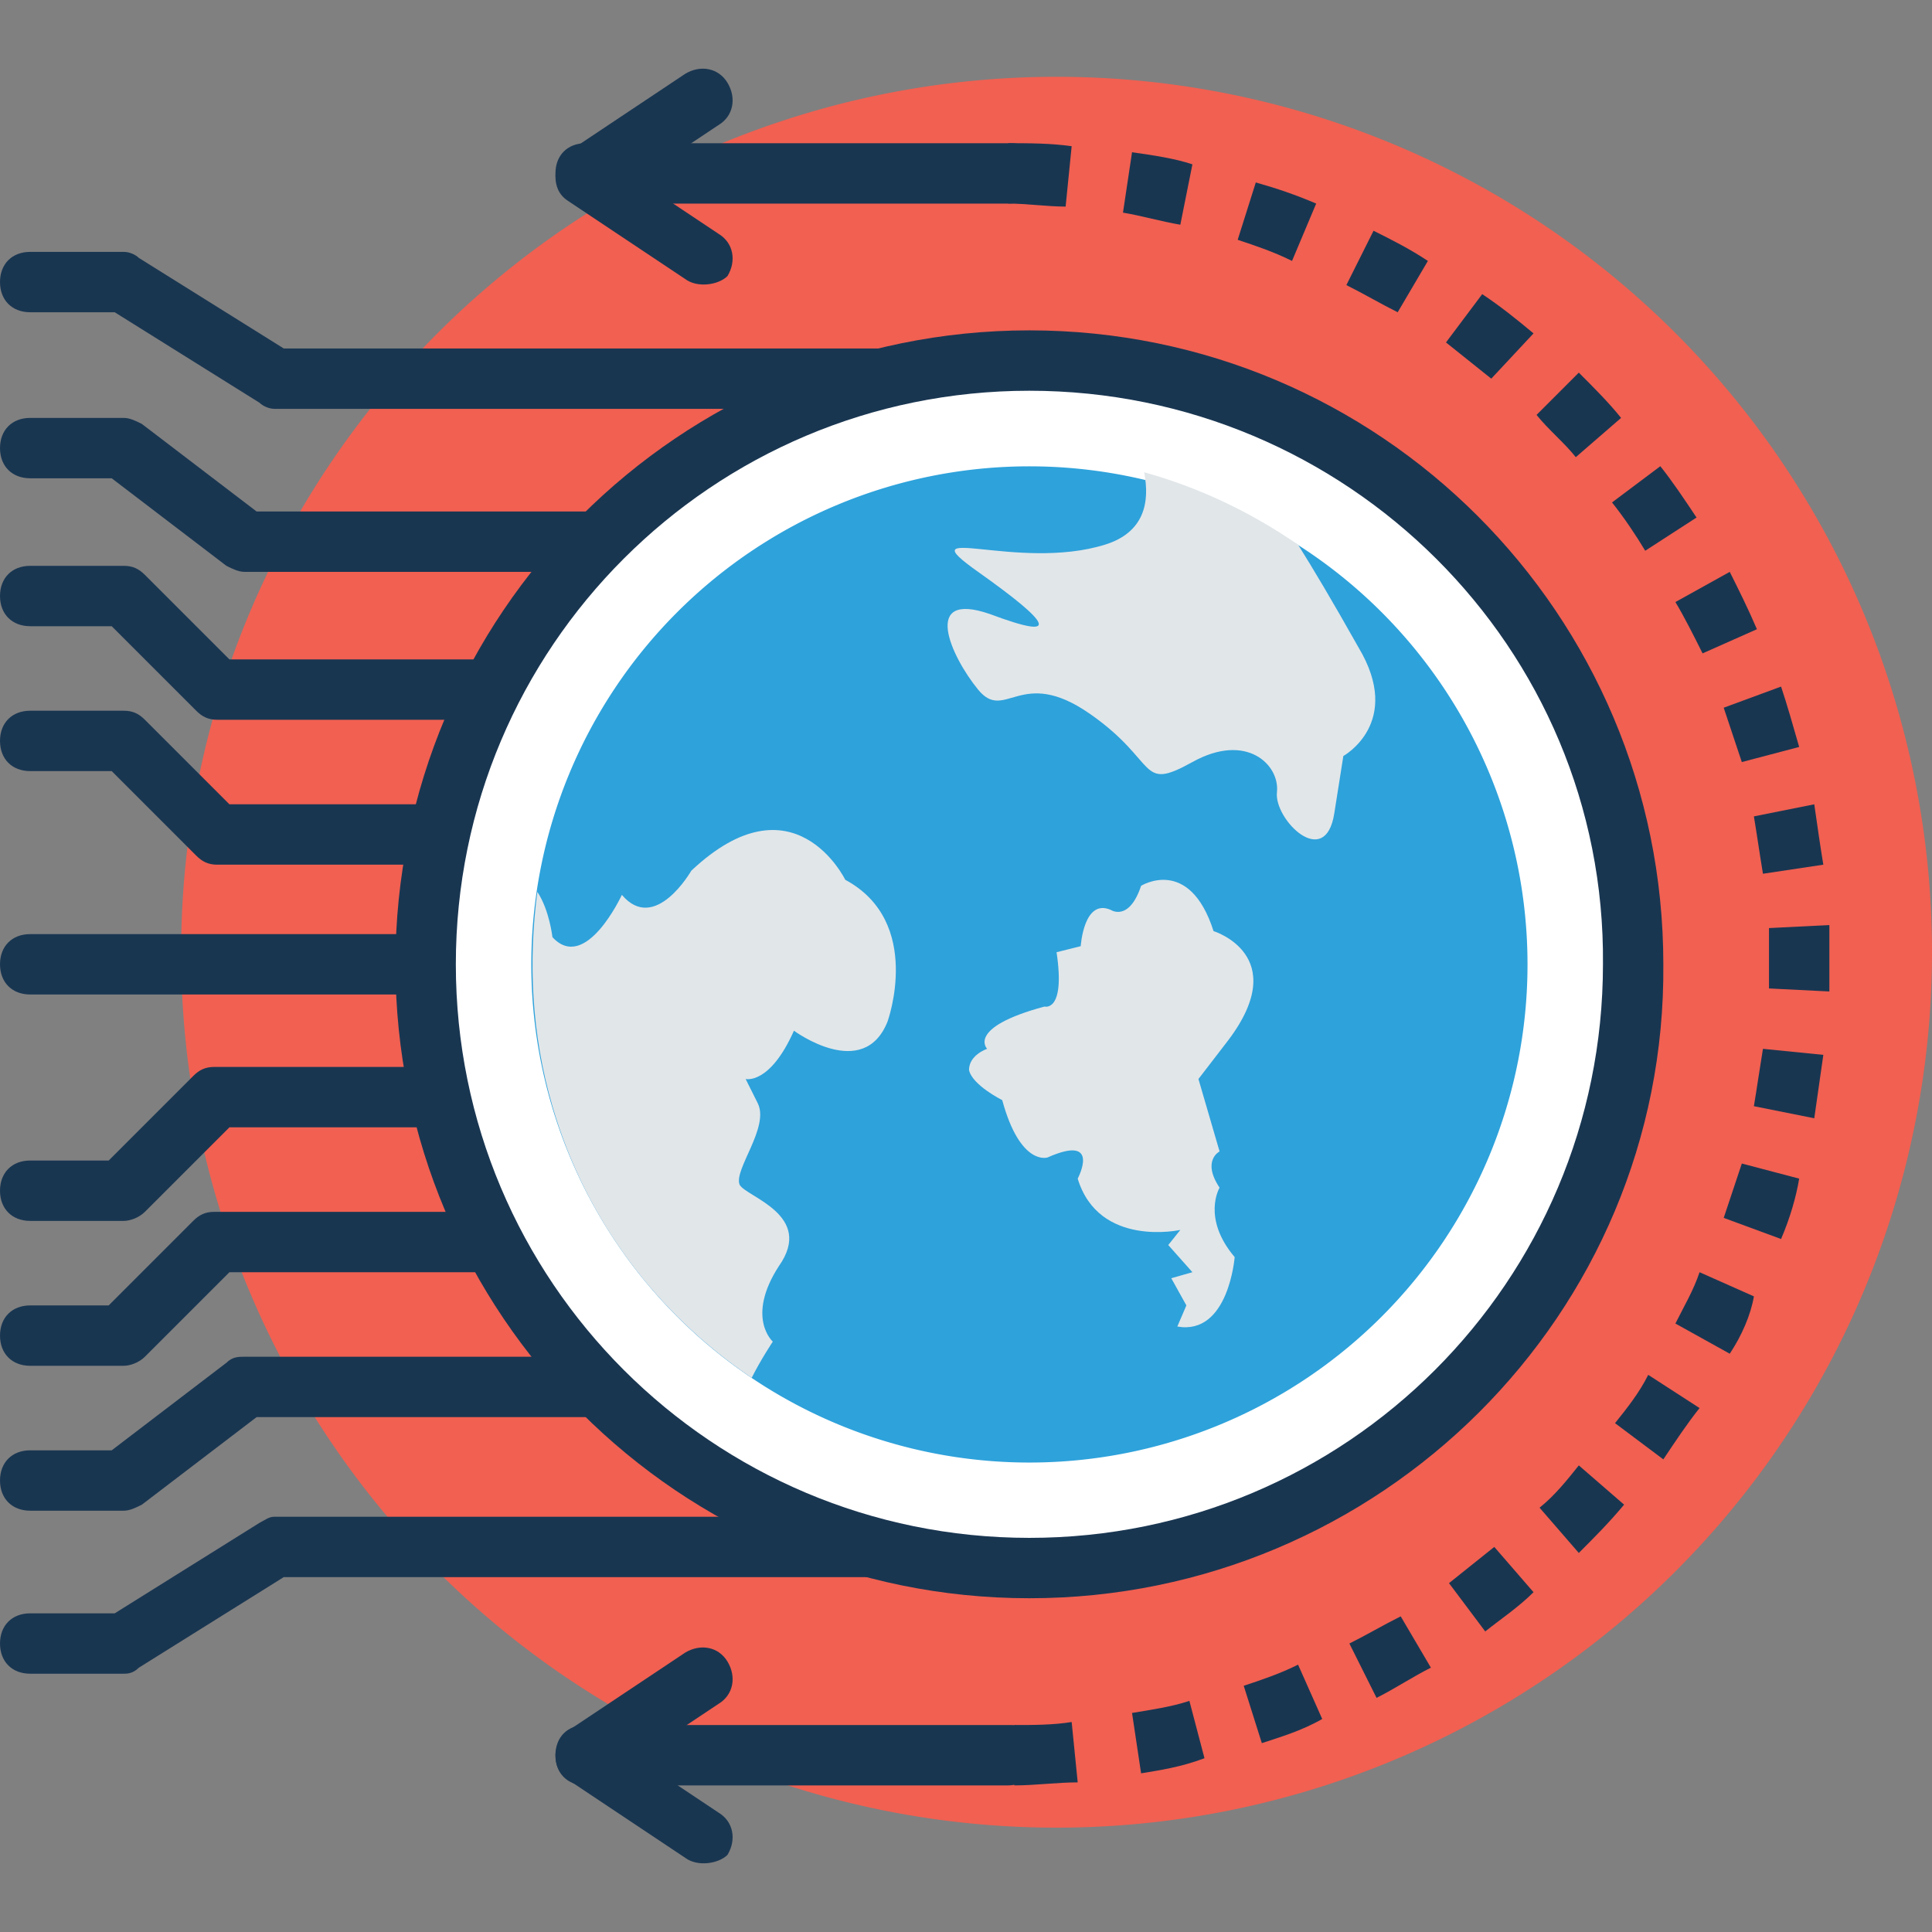 <?xml version="1.0" standalone="no"?><!DOCTYPE svg PUBLIC "-//W3C//DTD SVG 1.1//EN" "http://www.w3.org/Graphics/SVG/1.1/DTD/svg11.dtd"><svg t="1690788529081" class="icon" viewBox="0 0 1024 1024" version="1.1" xmlns="http://www.w3.org/2000/svg" p-id="9377" xmlns:xlink="http://www.w3.org/1999/xlink" width="128" height="128"><rect x="0" y="0" width="1024" height="1024" fill="#808080" stroke="none"/><path d="M560.002 504.7m-464 0a464 464 0 1 0 928.001 0 464 464 0 1 0-928.001 0Z" fill="#F16051" p-id="9378"></path><path d="M534.402 946.302H310.402c-9.601 0-16.001-6.4-16.001-16.001s6.4-16.001 16.001-16.001h225.6c9.601 0 16.001 6.4 16.001 16.001-1.601 8-8 16.001-17.601 16.001z" fill="#193651" p-id="9379"></path><path d="M537.603 946.302v-32c9.601 0 20.8 0 30.399-1.601l3.201 32c-11.201 0-22.401 1.601-33.6 1.601z m67.198-6.4l-4.799-32c9.601-1.601 20.8-3.201 30.399-6.4l8 30.399c-12.8 4.799-23.999 6.4-33.6 8z m64.001-16.001l-9.601-30.399c9.601-3.201 19.2-6.4 28.801-11.199l12.8 28.801c-11.199 6.398-22.401 9.597-32 12.798z m60.798-23.999l-14.4-28.801c9.601-4.799 17.599-9.601 27.2-14.4l16.001 27.2c-9.599 4.799-19.2 11.199-28.801 16.001z m57.601-35.201l-19.2-25.6L792.002 819.901l20.8 23.999c-8 8-17.599 14.4-25.6 20.8z m49.599-41.601l-20.8-23.999c8-6.4 14.4-14.4 20.8-22.401l23.999 20.8c-7.998 9.601-15.999 17.599-23.999 25.6z m44.8-49.599l-25.6-19.2c6.4-8 12.8-16.001 17.599-25.6l27.2 17.599c-6.4 8-12.8 17.599-19.2 27.2z m35.201-56.001l-28.801-16.001c4.799-9.601 9.601-17.599 12.8-27.2l28.801 12.8c-1.601 9.601-6.4 20.802-12.8 30.401z m27.2-60.8l-30.399-11.199 9.601-28.801 30.399 8c-1.601 9.601-4.801 20.8-9.601 32z m17.599-63.999l-32-6.4c1.601-9.601 3.201-20.8 4.799-30.399l32 3.201-4.799 33.598z m8-67.2l-32-1.601v-14.4-17.599l32-1.6v35.201z m-35.201-62.399c-1.601-9.601-3.201-20.8-4.799-30.399l32-6.4c1.601 11.199 3.201 22.401 4.799 32l-32 4.799z m-11.199-59.2l-9.601-28.801 30.399-11.199c3.201 9.601 6.4 20.8 9.601 32l-30.399 8z m-20.8-57.601c-4.799-9.601-9.601-19.2-14.4-27.2l28.801-16.001c4.799 9.601 9.601 19.2 14.4 30.399l-28.801 12.802z m-30.399-54.398c-4.799-8-11.199-17.599-17.599-25.6l25.6-19.2c6.4 8 12.8 17.599 19.2 27.2l-27.2 17.599z m-36.801-49.601c-6.4-8-14.4-14.4-20.8-22.401l22.401-22.401c8 8 16.001 16.001 22.401 23.999l-24.001 20.802zM790.401 200.702l-23.999-19.2 19.2-25.6c9.601 6.4 17.599 12.8 27.2 20.8L790.401 200.702z m-49.599-35.201c-9.601-4.799-17.599-9.601-27.2-14.4l14.4-28.801c9.601 4.799 19.2 9.601 28.801 16.001l-16.001 27.2z m-56.001-27.2c-9.601-4.799-19.2-8-28.801-11.199l9.601-30.399c11.199 3.201 20.8 6.4 32 11.199l-12.8 30.399z m-59.2-19.2c-9.601-1.601-20.8-4.799-30.399-6.4l4.799-32c11.199 1.601 22.401 3.201 32 6.4l-6.4 32z m-60.8-9.601c-9.601 0-20.8-1.601-30.399-1.6V75.9c11.199 0 22.401 0 33.6 1.6l-3.201 32z" fill="#193651" p-id="9380"></path><path d="M534.402 107.902H310.402c-9.601 0-16.001-6.4-16.001-16.001s6.4-16.001 16.001-16.001h225.6c9.601 0 16.001 6.4 16.001 16.001-1.601 9.601-8 16.001-17.601 16.001zM532.801 216.701H145.602c-3.201 0-6.4-1.601-8-3.201L60.802 165.501H16.003C6.402 165.501 0.002 159.101 0.002 149.5s6.4-16.001 16.001-16.001h49.599c3.201 0 6.4 1.601 8 3.201l76.799 48.001h384c9.601 0 16.001 6.4 16.001 16.001-1.601 9.599-8 15.999-17.601 15.999zM321.601 303.101H129.601c-3.201 0-6.4-1.601-9.601-3.201L59.202 253.502H16.003c-9.601 0-16.001-6.4-16.001-16.001s6.4-16.001 16.001-16.001h49.599c3.201 0 6.4 1.601 9.601 3.201l60.8 46.4h185.6c9.601 0 16.001 6.4 16.001 16.001-0.002 9.599-8.002 15.999-16.003 15.999zM262.401 381.501h-147.201c-4.799 0-8-1.601-11.199-4.799l-44.8-44.8H16.003c-9.601 0-16.001-6.4-16.001-16.001 0-9.601 6.4-16.001 16.001-16.001h49.599c4.799 0 8 1.601 11.199 4.799l44.8 44.8h140.801c9.601 0 16.001 6.4 16.001 16.001 0 8-8 16.001-16.001 16.001zM232.002 458.3h-116.799c-4.799 0-8-1.601-11.199-4.799l-44.8-44.8H16.003C6.402 408.701 0.002 402.301 0.002 392.7c0-9.601 6.4-16.001 16.001-16.001h49.599c4.799 0 8 1.601 11.199 4.799l44.8 44.8h110.399c9.601 0 16.001 6.4 16.001 16.001 0 8.002-7.998 16.001-15.999 16.001zM65.602 887.102H16.003c-9.601 0-16.001-6.4-16.001-16.001s6.4-16.001 16.001-16.001h44.8l76.799-48.001c3.201-1.601 4.799-3.201 8-3.201h388.8c9.601 0 16.001 6.4 16.001 16.001s-6.4 16.001-16.001 16.001H150.402l-76.799 48.001c-3.201 3.201-6.4 3.201-8 3.201zM65.602 800.701H16.003c-9.601 0-16.001-6.4-16.001-16.001s6.4-16.001 16.001-16.001h43.199l60.8-46.4c3.201-3.199 6.4-3.199 9.601-3.199h192c9.601 0 16.001 6.4 16.001 16.001s-6.4 16.001-16.001 16.001H136.001L75.201 797.503c-3.199 1.598-6.398 3.199-9.599 3.199zM65.602 723.9H16.003c-9.601 0-16.001-6.4-16.001-16.001s6.4-16.001 16.001-16.001h41.601l44.8-44.8c3.201-3.201 6.4-4.799 11.199-4.799h147.201c9.601 0 16.001 6.4 16.001 16.001s-6.4 16.001-16.001 16.001H121.603l-44.8 44.8c-3.201 3.201-8 4.799-11.201 4.799zM65.602 647.101H16.003c-9.601 0-16.001-6.4-16.001-16.001s6.4-16.001 16.001-16.001h41.601l44.8-44.8c3.201-3.201 6.4-4.799 11.199-4.799h116.799c9.601 0 16.001 6.4 16.001 16.001s-6.4 16.001-16.001 16.001H121.603l-44.8 44.8c-3.201 3.199-8 4.799-11.201 4.799zM225.602 527.101H16.003c-9.601 0-16.001-6.4-16.001-16.001 0-9.601 6.4-16.001 16.001-16.001h209.599c9.601 0 16.001 6.4 16.001 16.001-0.002 9.601-8 16.001-16.001 16.001z" fill="#193651" p-id="9381"></path><path d="M545.601 831.101c177.6 0 320.001-144 320.001-320.001 0-177.6-144-320.001-320.001-320.001s-320.001 144-320.001 320.001c0.002 177.602 144.002 320.001 320.001 320.001z" fill="#FFFFFF" p-id="9382"></path><path d="M545.601 847.101c-185.6 0-336-150.4-336-336s150.4-336.002 336-336.002 336 150.4 336 336c1.601 185.6-150.4 336.002-336 336.002z m0-640c-168.001 0-304 135.999-304 304S377.602 815.1 545.601 815.1s304-135.999 304-304c1.601-167.999-135.999-303.998-304-303.998z" fill="#193651" p-id="9383"></path><path d="M281.601 511.17a264.006 264.006 0 1 0 528.012 0 264.006 264.006 0 1 0-528.012 0Z" fill="#2EA2DB" p-id="9384"></path><path d="M523.202 555.901s-11.199-11.199 30.399-22.401c0 0 11.199 3.201 6.4-28.801l12.8-3.201s1.601-25.6 16.001-19.2c0 0 9.601 6.4 16.001-12.8 0 0 25.6-16.001 38.4 23.999 0 0 41.601 12.8 8 57.599l-16.001 20.8 11.199 38.4s-9.601 4.799 0 19.2c0 0-9.601 16.001 8 36.799 0 0-3.201 41.601-30.399 36.799l4.799-11.199-8-14.4 11.199-3.201-12.8-14.4 6.4-8s-43.199 9.601-54.4-27.2c0 0 12.8-23.999-16.001-11.199 0 0-14.4 4.799-23.999-30.399 0 0-16.001-8-17.599-16.001 0-7.994 9.601-11.193 9.601-11.193zM284.802 472.7c6.4 9.601 8 23.999 8 23.999 17.599 19.2 36.799-22.401 36.799-22.401 17.599 20.8 36.799-12.8 36.799-12.8 54.4-51.199 81.601 4.799 81.601 4.799 41.601 22.401 22.401 75.201 22.401 75.201-12.8 32-49.599 4.799-49.599 4.799-12.8 28.801-25.6 25.6-25.6 25.6l6.4 12.8c6.4 12.8-12.8 35.201-9.601 43.199 3.201 6.4 40 16.001 20.8 43.199-17.599 27.2-3.201 40-3.201 40s-6.4 9.601-11.199 19.2c-49.599-33.6-88.001-83.199-105.6-144-11.201-38.395-12.8-76.795-8-113.596zM712.002 400.7l-4.799 30.399c-4.799 30.399-32 3.201-30.399-11.199 1.601-14.4-16.001-32-44.8-16.001-28.801 16.001-17.599 0-54.4-25.6s-44.8 4.799-59.2-12.8c-14.4-17.599-30.399-52.8 6.4-40 38.4 14.4 32 4.799-6.4-22.401-38.4-27.2 20.8 0 67.2-14.4 20.8-6.4 23.999-22.401 20.8-38.4 28.801 8 56.001 20.8 81.601 38.4 8 12.8 17.599 28.801 32 54.4 23.997 40.002-8.002 57.601-8.002 57.601z" fill="#E1E6E9" p-id="9385"></path><path d="M363.202 984.701l-62.401-41.601c-4.799-3.201-6.4-8-6.4-12.8s3.201-9.601 6.4-12.8l62.401-41.601c8-4.799 17.599-3.201 22.401 4.799 4.799 8 3.201 17.599-4.799 22.401l-43.199 28.801 43.199 28.801c8 4.799 9.601 14.4 4.799 22.401-4.801 4.797-16.001 6.398-22.401 1.598zM363.202 147.902l-62.401-41.601c-4.799-3.201-6.4-8-6.4-12.8 0-4.799 3.201-9.601 6.4-12.8l62.401-41.601c8-4.799 17.599-3.201 22.401 4.799s3.201 17.599-4.799 22.401L337.602 95.102l43.199 28.801c8 4.799 9.601 14.4 4.799 22.401-4.799 4.797-15.999 6.398-22.399 1.598z" fill="#193651" p-id="9386"></path></svg>